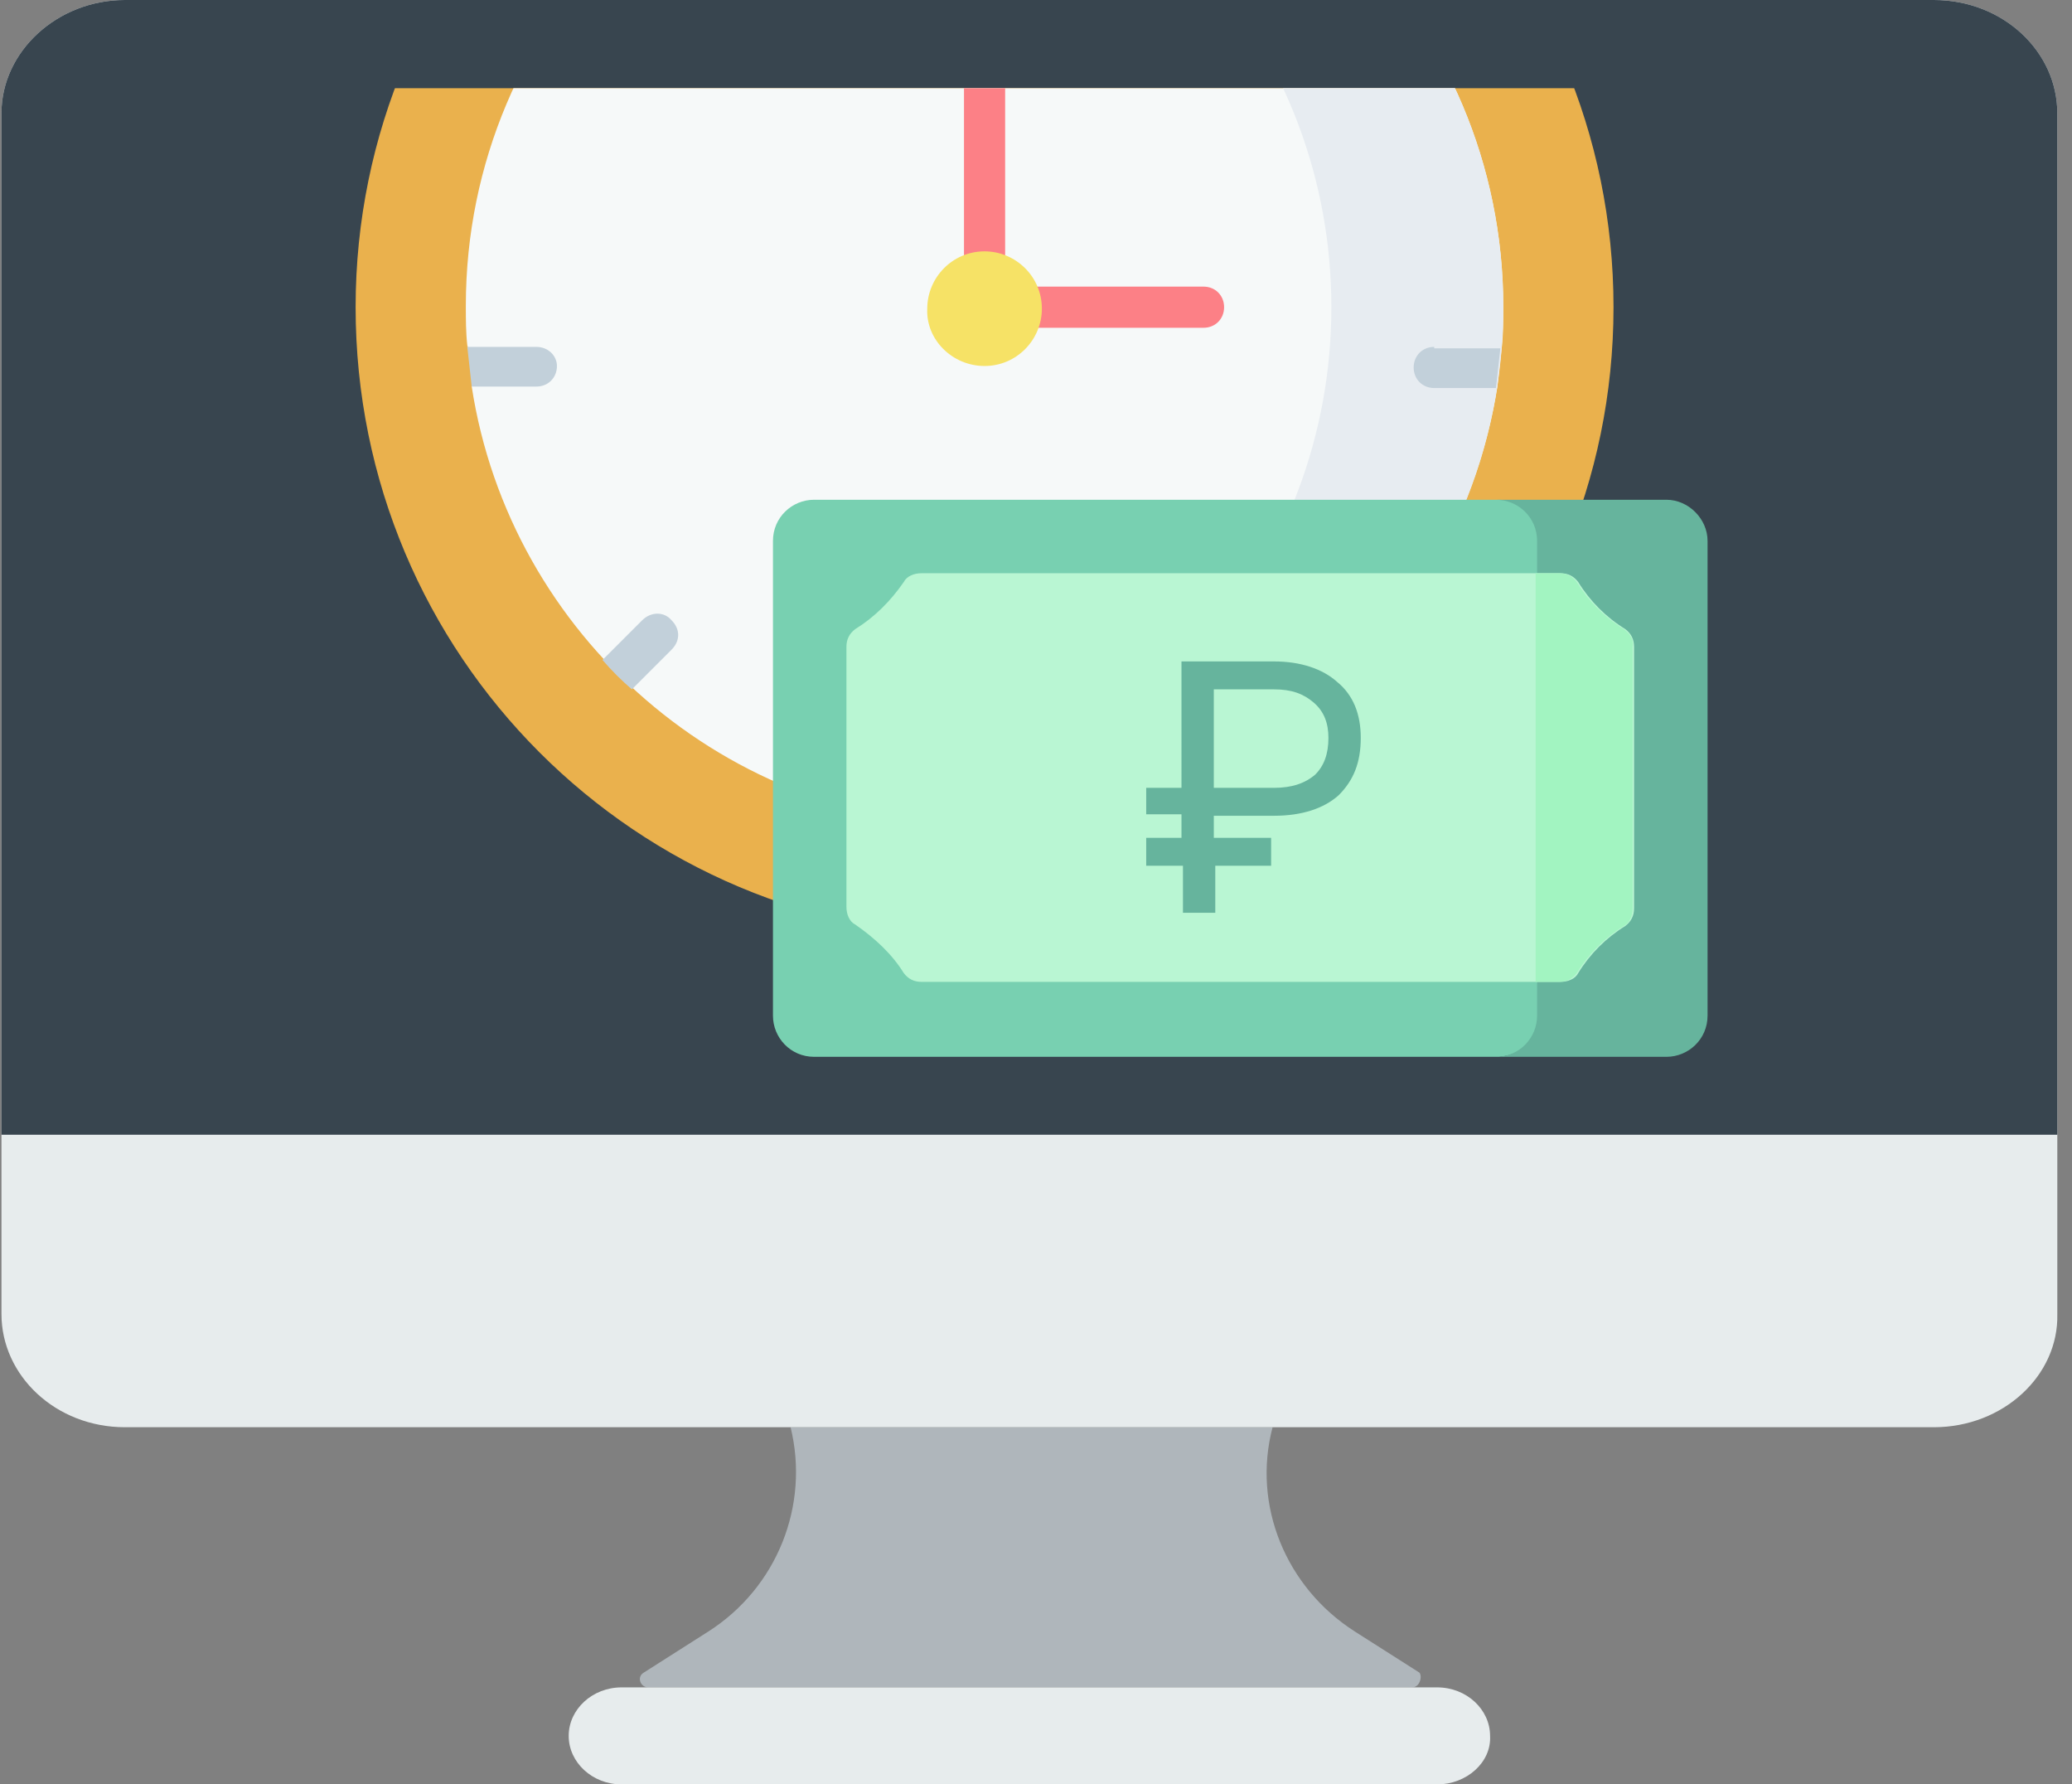<?xml version="1.0" encoding="utf-8"?>
<!-- Generator: Adobe Illustrator 23.1.0, SVG Export Plug-In . SVG Version: 6.00 Build 0)  -->
<!DOCTYPE svg PUBLIC "-//W3C//DTD SVG 1.1//EN" "http://www.w3.org/Graphics/SVG/1.1/DTD/svg11.dtd">
<svg version="1.1" id="Слой_1" xmlns:x="http://ns.adobe.com/Extensibility/1.0/" xmlns:i="http://ns.adobe.com/AdobeIllustrator/10.0/" xmlns:graph="http://ns.adobe.com/Graphs/1.0/"
	 xmlns="http://www.w3.org/2000/svg" xmlns:xlink="http://www.w3.org/1999/xlink" x="0px" y="0px" viewBox="0 0 141 121.4"
	 style="enable-background:new 0 0 141 121.4;" xml:space="preserve">
<rect x="0" y="0" width="141" height="121.4" fill="#808080" stroke="none"/>
<g>
	<defs>
		<rect id="SVGID_1_" x="0.1" y="-3.3" width="140" height="128"/>
	</defs>
	<clipPath id="SVGID_2_">
		<use xlink:href="#SVGID_1_"  style="overflow:visible;"/>
	</clipPath>
	<g style="clip-path:url(#SVGID_2_);">
		<path style="fill:#AFB6BB;" d="M96.1,114.8h-52c-0.5,0-0.8-0.7-0.3-1l4.4-2.8c4.7-3,6.9-8.6,5.6-13.9h32.8v0
			c-1.4,5.3,0.9,10.9,5.6,13.9l4.4,2.8C96.8,114.1,96.6,114.8,96.1,114.8z"/>
		<path style="fill:#E7ECED;" d="M131.6,97.1H8.5c-4.7,0-8.4-3.5-8.4-7.7V7.7C0.1,3.5,3.9,0,8.5,0h123.1c4.7,0,8.4,3.5,8.4,7.7v81.7
			C140.1,93.6,136.3,97.1,131.6,97.1z"/>
		<path style="fill:#38454F;" d="M140.1,77.2H0.1V7.7C0.1,3.5,3.9,0,8.5,0h123.1c4.7,0,8.4,3.5,8.4,7.7V77.2z"/>
		<path style="fill:#E7ECED;" d="M97.8,121.4H42.3c-2,0-3.6-1.5-3.6-3.3c0-1.8,1.6-3.3,3.6-3.3h55.5c2,0,3.6,1.5,3.6,3.3
			C101.5,119.9,99.8,121.4,97.8,121.4z"/>
		<g>
			<defs>
				<rect id="SVGID_3_" x="24.2" y="6" width="93.6" height="93.7"/>
			</defs>
			<clipPath id="SVGID_4_">
				<use xlink:href="#SVGID_3_"  style="overflow:visible;"/>
			</clipPath>
			<g style="clip-path:url(#SVGID_4_);">
				<path style="fill:#EAB14D;" d="M67,63.7c23.6,0,42.8-19.2,42.8-42.8c0-23.6-19.2-42.8-42.8-42.8c-23.6,0-42.8,19.2-42.8,42.8
					C24.2,44.6,43.3,63.7,67,63.7z"/>
				<path style="fill:#F6F9F9;" d="M102.3,20.9c0,0.9,0,1.8-0.1,2.7c-0.1,0.9-0.2,1.8-0.3,2.7C99.2,43.3,84.6,56.2,67,56.2
					c-17.6,0-32.3-13-34.9-29.9c0.1-0.4,0.2-1.4,0.2-1.4s-0.4-1-0.5-1.4c-0.1-0.9-0.1-1.8-0.1-2.7c0-19.5,15.8-35.3,35.3-35.3
					C86.5-14.4,102.3,1.4,102.3,20.9z"/>
				<path style="fill:#E7ECF1;" d="M67-14.4c-2,0-3.9,0.2-5.8,0.5c16.7,2.8,29.4,17.3,29.4,34.8c0,17.5-12.7,32-29.4,34.8
					c1.9,0.3,3.9,0.5,5.8,0.5c19.5,0,35.3-15.8,35.3-35.3C102.3,1.4,86.5-14.4,67-14.4z"/>
				<path style="fill:#FC8086;" d="M67,22.3c-0.4,0-0.7-0.1-1-0.4s-0.4-0.6-0.4-1V-2.3c0-0.8,0.6-1.4,1.4-1.4c0.8,0,1.4,0.6,1.4,1.4
					v21.8l13.5,0h0c0.8,0,1.4,0.6,1.4,1.4c0,0.8-0.6,1.4-1.4,1.4L67,22.3C67,22.3,67,22.3,67,22.3z"/>
				<path style="fill:#F6E266;" d="M67,24.9c2.2,0,3.9-1.8,3.9-3.9c0-2.2-1.8-3.9-3.9-3.9c-2.2,0-3.9,1.8-3.9,3.9
					C63,23.1,64.8,24.9,67,24.9z"/>
				<path style="fill:#C2D0DA;" d="M43.7,42.2L41,44.9c0.6,0.7,1.3,1.4,2,2l2.7-2.7c0.6-0.6,0.6-1.4,0-2
					C45.2,41.6,44.3,41.6,43.7,42.2z"/>
				<path style="fill:#78D0B1;" d="M104.8,69.1V36.8c0-1.5-1.2-2.8-2.8-2.8H55.4c-1.5,0-2.8,1.2-2.8,2.8v32.3c0,1.5,1.2,2.8,2.8,2.8
					h46.6C103.6,71.8,104.8,70.6,104.8,69.1z"/>
				<path style="fill:#66B49D;" d="M113.4,34h-11.6c1.5,0,2.8,1.2,2.8,2.8v32.3c0,1.5-1.2,2.8-2.8,2.8h11.6c1.5,0,2.8-1.2,2.8-2.8
					V36.8C116.2,35.3,114.9,34,113.4,34z"/>
				<path style="fill:#B9F6D3;" d="M106.2,39c0.5,0,0.9,0.2,1.2,0.6c0.8,1.3,1.9,2.4,3.2,3.2c0.4,0.3,0.6,0.7,0.6,1.2v17.8
					c0,0.5-0.2,0.9-0.6,1.2c-1.3,0.8-2.4,1.9-3.2,3.2c-0.2,0.4-0.7,0.6-1.2,0.6H62.7c-0.5,0-0.9-0.2-1.2-0.6c-0.8-1.3-2-2.4-3.3-3.3
					c-0.4-0.2-0.6-0.7-0.6-1.2V44c0-0.5,0.2-0.9,0.6-1.2c1.3-0.8,2.4-1.9,3.3-3.2c0.2-0.4,0.7-0.6,1.2-0.6H106.2z"/>
				<path style="fill:#C2D0DA;" d="M36.5,23.6h-4.7c0.1,0.9,0.2,1.8,0.3,2.7h4.4c0.8,0,1.4-0.6,1.4-1.4
					C37.9,24.2,37.3,23.6,36.5,23.6z"/>
				<path style="fill:#C2D0DA;" d="M97.6,23.6c-0.8,0-1.4,0.6-1.4,1.4c0,0.8,0.6,1.4,1.4,1.4h4.2c0.1-0.9,0.2-1.8,0.3-2.7H97.6z"/>
				<path style="fill:#A2F4C1;" d="M110.5,42.8c-1.3-0.8-2.4-1.9-3.2-3.2c-0.3-0.4-0.7-0.6-1.2-0.6h-1.6v27.8h1.6
					c0.5,0,0.9-0.2,1.2-0.6c0.8-1.3,1.9-2.4,3.2-3.2c0.4-0.2,0.6-0.7,0.6-1.2V44C111.2,43.5,110.9,43.1,110.5,42.8z"/>
				<path style="fill:#66B49D;" d="M86.6,58.9h-3.9v3.2h-2.2v-3.2H78V57h2.4v-1.6H78v-1.8h2.4V45h6.3c1.8,0,3.3,0.5,4.3,1.4
					c1.1,0.9,1.6,2.2,1.6,3.8c0,1.7-0.5,2.9-1.5,3.9c-1,0.9-2.5,1.4-4.4,1.4h-4.1V57h3.9V58.9z M82.6,53.6h4.1
					c1.2,0,2.1-0.3,2.8-0.9c0.6-0.6,0.9-1.4,0.9-2.5c0-1-0.3-1.8-1-2.4c-0.7-0.6-1.5-0.9-2.7-0.9h-4.1V53.6z"/>
			</g>
		</g>
	</g>
</g>
</svg>
